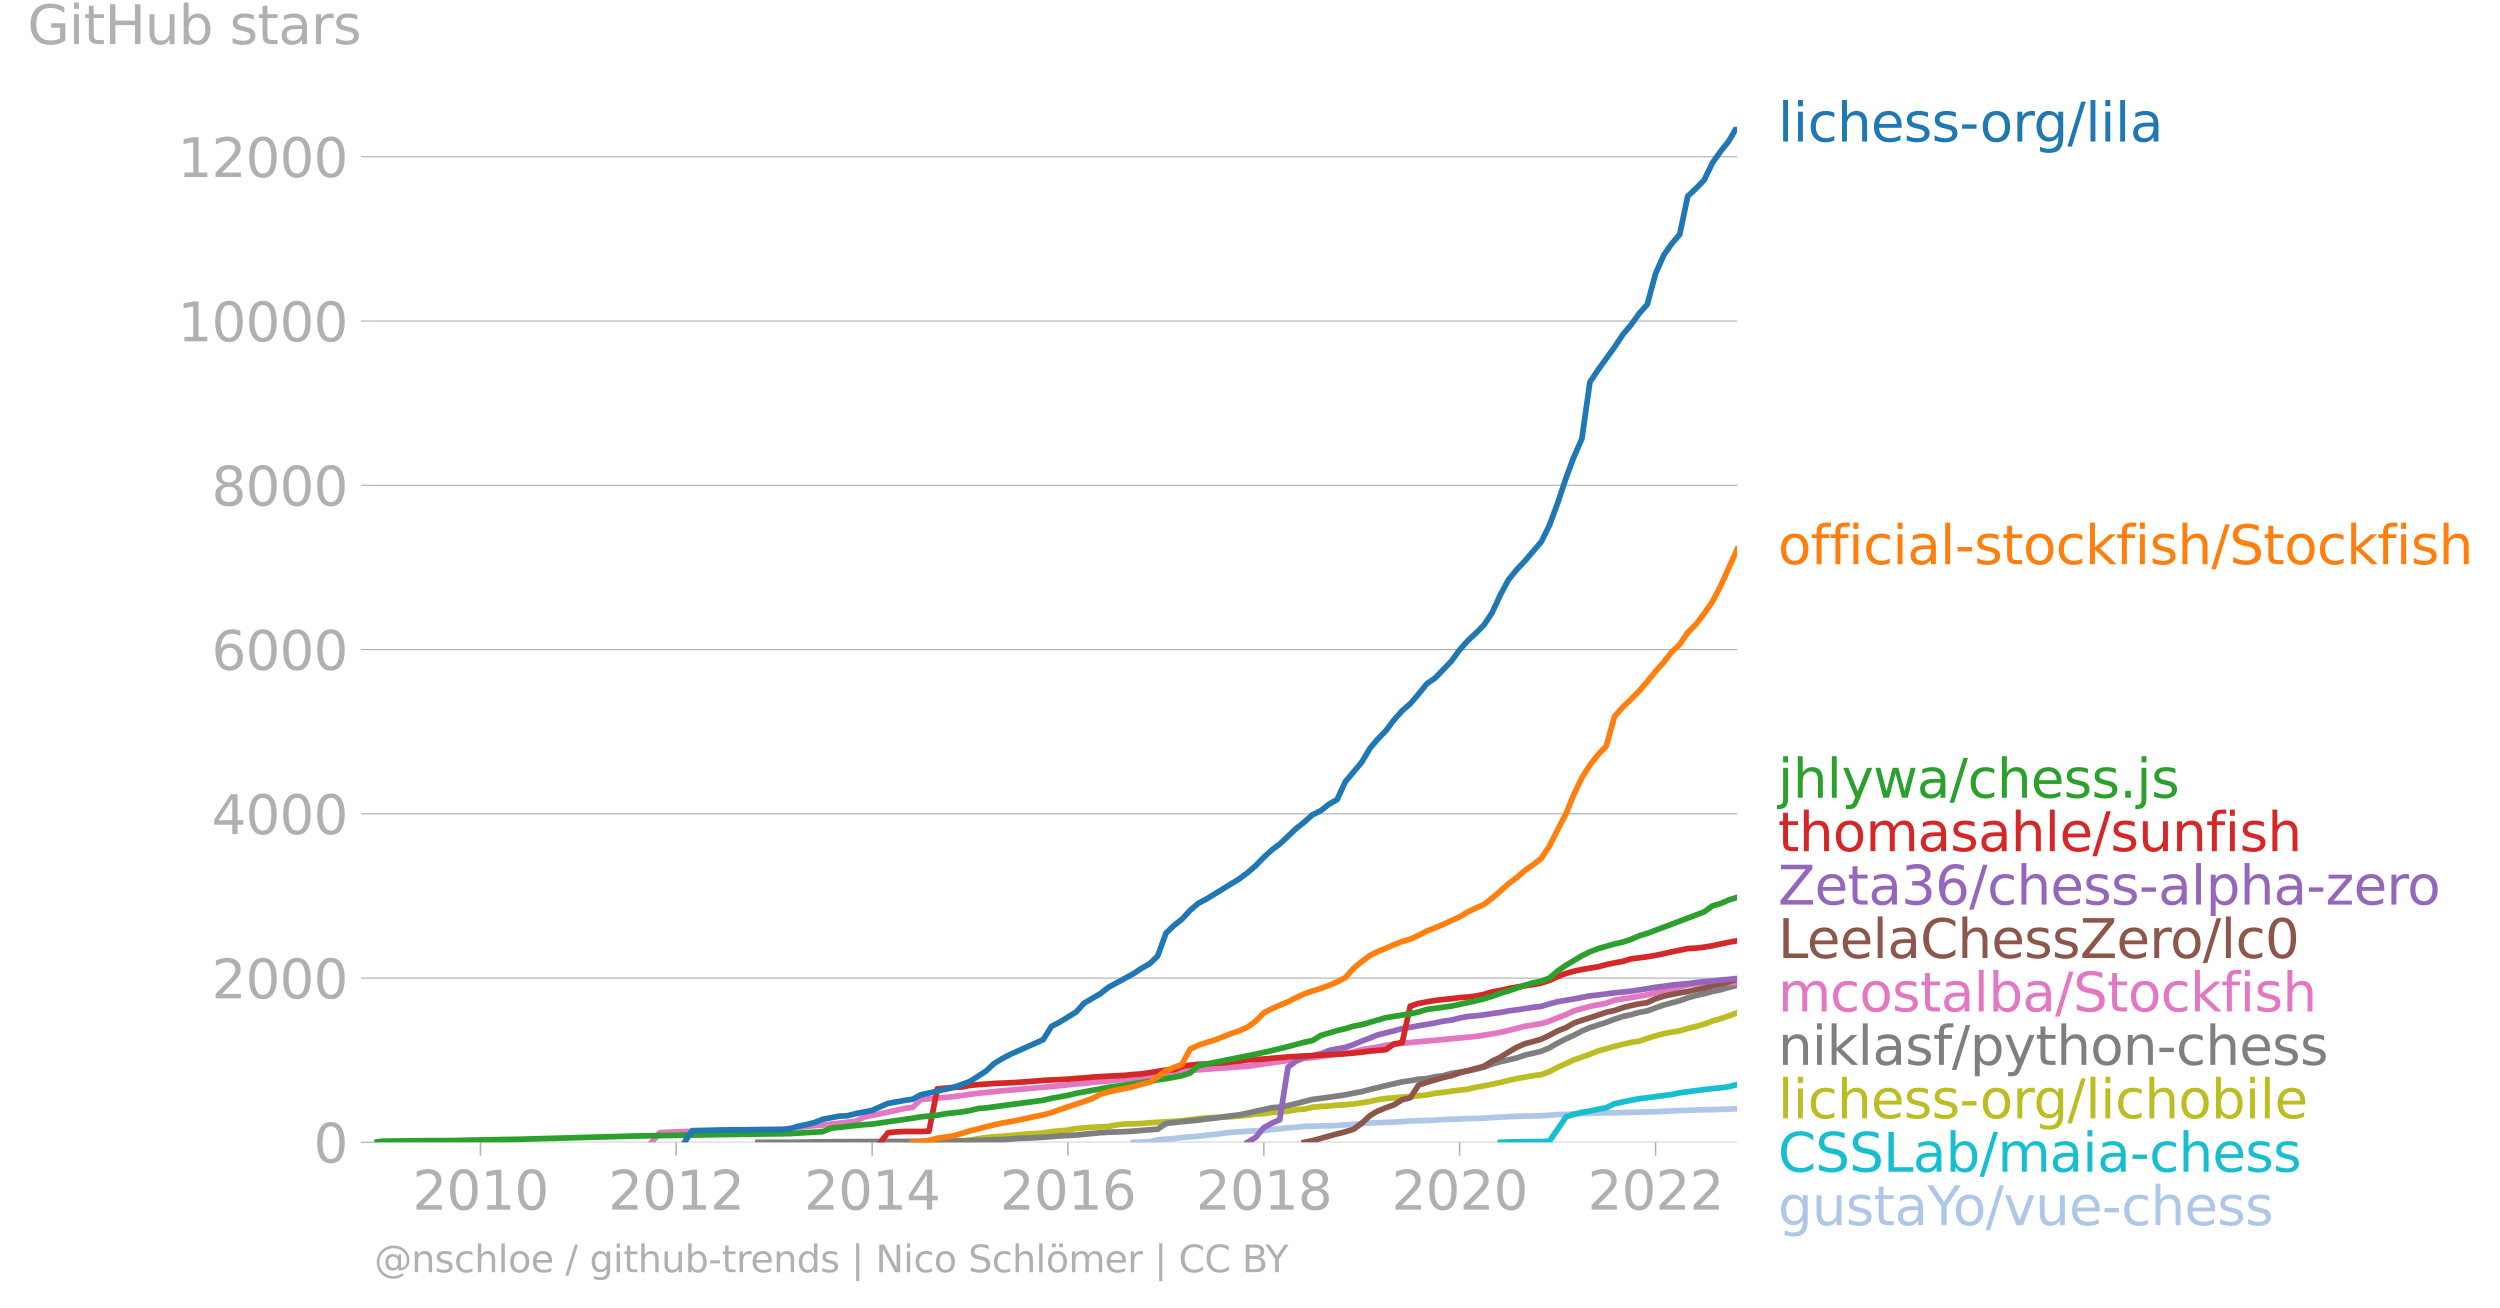 <svg xmlns="http://www.w3.org/2000/svg" xmlns:xlink="http://www.w3.org/1999/xlink" width="873.479" height="457.16" viewBox="0 0 655.109 342.87"><defs><style>*{stroke-linejoin:round;stroke-linecap:butt}</style></defs><g id="figure_1"><path id="patch_1" d="M0 342.87h655.109V0H0v342.87z" style="fill:none"/><g id="axes_1"><path id="patch_2" d="M98.073 299.343h357.12V33.23H98.073v266.112z" style="fill:none"/><g id="matplotlib.axis_1"><g id="xtick_1"><g id="line2d_1"><defs><path id="m2f01a549db" d="M0 0v3.5" style="stroke:#b0b0b0;stroke-width:.4"/></defs><use xlink:href="#m2f01a549db" x="125.895" y="299.343" style="fill:#b0b0b0;stroke:#b0b0b0;stroke-width:.4"/></g><g id="text_1" style="fill:#b0b0b0" transform="matrix(.14 0 0 -.14 108.08 316.98)"><defs><path id="DejaVuSans-32" d="M1228 531h2203V0H469v531q359 372 979 998 621 627 780 809 303 340 423 576 121 236 121 464 0 372-261 606-261 235-680 235-297 0-627-103-329-103-704-313v638q381 153 712 231 332 78 607 78 725 0 1156-363 431-362 431-968 0-288-108-546-107-257-392-607-78-91-497-524-418-433-1181-1211z" transform="scale(.016)"/><path id="DejaVuSans-30" d="M2034 4250q-487 0-733-480-245-479-245-1442 0-959 245-1439 246-480 733-480 491 0 736 480 246 480 246 1439 0 963-246 1442-245 480-736 480zm0 500q785 0 1199-621 414-620 414-1801 0-1178-414-1799Q2819-91 2034-91q-784 0-1198 620-414 621-414 1799 0 1181 414 1801 414 621 1198 621z" transform="scale(.016)"/><path id="DejaVuSans-31" d="M794 531h1031v3560L703 3866v575l1116 225h631V531h1031V0H794v531z" transform="scale(.016)"/></defs><use xlink:href="#DejaVuSans-32"/><use xlink:href="#DejaVuSans-30" x="63.623"/><use xlink:href="#DejaVuSans-31" x="127.246"/><use xlink:href="#DejaVuSans-30" x="190.869"/></g></g><g id="xtick_2"><use xlink:href="#m2f01a549db" id="line2d_2" x="177.183" y="299.343" style="fill:#b0b0b0;stroke:#b0b0b0;stroke-width:.4"/><g id="text_2" style="fill:#b0b0b0" transform="matrix(.14 0 0 -.14 159.368 316.98)"><use xlink:href="#DejaVuSans-32"/><use xlink:href="#DejaVuSans-30" x="63.623"/><use xlink:href="#DejaVuSans-31" x="127.246"/><use xlink:href="#DejaVuSans-32" x="190.869"/></g></g><g id="xtick_3"><use xlink:href="#m2f01a549db" id="line2d_3" x="228.542" y="299.343" style="fill:#b0b0b0;stroke:#b0b0b0;stroke-width:.4"/><g id="text_3" style="fill:#b0b0b0" transform="matrix(.14 0 0 -.14 210.727 316.98)"><defs><path id="DejaVuSans-34" d="M2419 4116 825 1625h1594v2491zm-166 550h794V1625h666v-525h-666V0h-628v1100H313v609l1940 2957z" transform="scale(.016)"/></defs><use xlink:href="#DejaVuSans-32"/><use xlink:href="#DejaVuSans-30" x="63.623"/><use xlink:href="#DejaVuSans-31" x="127.246"/><use xlink:href="#DejaVuSans-34" x="190.869"/></g></g><g id="xtick_4"><use xlink:href="#m2f01a549db" id="line2d_4" x="279.83" y="299.343" style="fill:#b0b0b0;stroke:#b0b0b0;stroke-width:.4"/><g id="text_4" style="fill:#b0b0b0" transform="matrix(.14 0 0 -.14 262.015 316.98)"><defs><path id="DejaVuSans-36" d="M2113 2584q-425 0-674-291-248-290-248-796 0-503 248-796 249-292 674-292t673 292q248 293 248 796 0 506-248 796-248 291-673 291zm1253 1979v-575q-238 112-480 171-242 60-480 60-625 0-955-422-329-422-376-1275 184 272 462 417 279 145 613 145 703 0 1111-427 408-426 408-1160 0-719-425-1154Q2819-91 2113-91q-810 0-1238 620-428 621-428 1799 0 1106 525 1764t1409 658q238 0 480-47t505-140z" transform="scale(.016)"/></defs><use xlink:href="#DejaVuSans-32"/><use xlink:href="#DejaVuSans-30" x="63.623"/><use xlink:href="#DejaVuSans-31" x="127.246"/><use xlink:href="#DejaVuSans-36" x="190.869"/></g></g><g id="xtick_5"><use xlink:href="#m2f01a549db" id="line2d_5" x="331.188" y="299.343" style="fill:#b0b0b0;stroke:#b0b0b0;stroke-width:.4"/><g id="text_5" style="fill:#b0b0b0" transform="matrix(.14 0 0 -.14 313.373 316.98)"><defs><path id="DejaVuSans-38" d="M2034 2216q-450 0-708-241-257-241-257-662 0-422 257-663 258-241 708-241t709 242q260 243 260 662 0 421-258 662-257 241-711 241zm-631 268q-406 100-633 378-226 279-226 679 0 559 398 884 399 325 1092 325 697 0 1094-325t397-884q0-400-227-679-226-278-629-378 456-106 710-416 255-309 255-755 0-679-414-1042Q2806-91 2034-91q-771 0-1186 362-414 363-414 1042 0 446 256 755 257 310 713 416zm-231 997q0-362 226-565 227-203 636-203 407 0 636 203 230 203 230 565 0 363-230 566-229 203-636 203-409 0-636-203-226-203-226-566z" transform="scale(.016)"/></defs><use xlink:href="#DejaVuSans-32"/><use xlink:href="#DejaVuSans-30" x="63.623"/><use xlink:href="#DejaVuSans-31" x="127.246"/><use xlink:href="#DejaVuSans-38" x="190.869"/></g></g><g id="xtick_6"><use xlink:href="#m2f01a549db" id="line2d_6" x="382.476" y="299.343" style="fill:#b0b0b0;stroke:#b0b0b0;stroke-width:.4"/><g id="text_6" style="fill:#b0b0b0" transform="matrix(.14 0 0 -.14 364.661 316.98)"><use xlink:href="#DejaVuSans-32"/><use xlink:href="#DejaVuSans-30" x="63.623"/><use xlink:href="#DejaVuSans-32" x="127.246"/><use xlink:href="#DejaVuSans-30" x="190.869"/></g></g><g id="xtick_7"><use xlink:href="#m2f01a549db" id="line2d_7" x="433.835" y="299.343" style="fill:#b0b0b0;stroke:#b0b0b0;stroke-width:.4"/><g id="text_7" style="fill:#b0b0b0" transform="matrix(.14 0 0 -.14 416.02 316.98)"><use xlink:href="#DejaVuSans-32"/><use xlink:href="#DejaVuSans-30" x="63.623"/><use xlink:href="#DejaVuSans-32" x="127.246"/><use xlink:href="#DejaVuSans-32" x="190.869"/></g></g></g><g id="matplotlib.axis_2"><g id="ytick_1"><path id="line2d_8" d="M98.073 299.343h357.12" clip-path="url(#pc75ee60dd7)" style="fill:none;stroke:#b0b0b0;stroke-width:.3;stroke-linecap:square"/><g id="line2d_9"><defs><path id="m657097ac5f" d="M0 0h-3.5" style="stroke:#b0b0b0;stroke-width:.3"/></defs><use xlink:href="#m657097ac5f" x="98.073" y="299.343" style="fill:#b0b0b0;stroke:#b0b0b0;stroke-width:.3"/></g><use xlink:href="#DejaVuSans-30" id="text_8" style="fill:#b0b0b0" transform="matrix(.14 0 0 -.14 82.166 304.661)"/></g><g id="ytick_2"><path id="line2d_10" d="M98.073 256.3h357.12" clip-path="url(#pc75ee60dd7)" style="fill:none;stroke:#b0b0b0;stroke-width:.3;stroke-linecap:square"/><use xlink:href="#m657097ac5f" id="line2d_11" x="98.073" y="256.3" style="fill:#b0b0b0;stroke:#b0b0b0;stroke-width:.3"/><g id="text_9" style="fill:#b0b0b0" transform="matrix(.14 0 0 -.14 55.443 261.619)"><use xlink:href="#DejaVuSans-32"/><use xlink:href="#DejaVuSans-30" x="63.623"/><use xlink:href="#DejaVuSans-30" x="127.246"/><use xlink:href="#DejaVuSans-30" x="190.869"/></g></g><g id="ytick_3"><path id="line2d_12" d="M98.073 213.257h357.12" clip-path="url(#pc75ee60dd7)" style="fill:none;stroke:#b0b0b0;stroke-width:.3;stroke-linecap:square"/><use xlink:href="#m657097ac5f" id="line2d_13" x="98.073" y="213.257" style="fill:#b0b0b0;stroke:#b0b0b0;stroke-width:.3"/><g id="text_10" style="fill:#b0b0b0" transform="matrix(.14 0 0 -.14 55.443 218.576)"><use xlink:href="#DejaVuSans-34"/><use xlink:href="#DejaVuSans-30" x="63.623"/><use xlink:href="#DejaVuSans-30" x="127.246"/><use xlink:href="#DejaVuSans-30" x="190.869"/></g></g><g id="ytick_4"><path id="line2d_14" d="M98.073 170.214h357.12" clip-path="url(#pc75ee60dd7)" style="fill:none;stroke:#b0b0b0;stroke-width:.3;stroke-linecap:square"/><use xlink:href="#m657097ac5f" id="line2d_15" x="98.073" y="170.214" style="fill:#b0b0b0;stroke:#b0b0b0;stroke-width:.3"/><g id="text_11" style="fill:#b0b0b0" transform="matrix(.14 0 0 -.14 55.443 175.533)"><use xlink:href="#DejaVuSans-36"/><use xlink:href="#DejaVuSans-30" x="63.623"/><use xlink:href="#DejaVuSans-30" x="127.246"/><use xlink:href="#DejaVuSans-30" x="190.869"/></g></g><g id="ytick_5"><path id="line2d_16" d="M98.073 127.171h357.12" clip-path="url(#pc75ee60dd7)" style="fill:none;stroke:#b0b0b0;stroke-width:.3;stroke-linecap:square"/><use xlink:href="#m657097ac5f" id="line2d_17" x="98.073" y="127.171" style="fill:#b0b0b0;stroke:#b0b0b0;stroke-width:.3"/><g id="text_12" style="fill:#b0b0b0" transform="matrix(.14 0 0 -.14 55.443 132.49)"><use xlink:href="#DejaVuSans-38"/><use xlink:href="#DejaVuSans-30" x="63.623"/><use xlink:href="#DejaVuSans-30" x="127.246"/><use xlink:href="#DejaVuSans-30" x="190.869"/></g></g><g id="ytick_6"><path id="line2d_18" d="M98.073 84.129h357.12" clip-path="url(#pc75ee60dd7)" style="fill:none;stroke:#b0b0b0;stroke-width:.3;stroke-linecap:square"/><use xlink:href="#m657097ac5f" id="line2d_19" x="98.073" y="84.129" style="fill:#b0b0b0;stroke:#b0b0b0;stroke-width:.3"/><g id="text_13" style="fill:#b0b0b0" transform="matrix(.14 0 0 -.14 46.536 89.448)"><use xlink:href="#DejaVuSans-31"/><use xlink:href="#DejaVuSans-30" x="63.623"/><use xlink:href="#DejaVuSans-30" x="127.246"/><use xlink:href="#DejaVuSans-30" x="190.869"/><use xlink:href="#DejaVuSans-30" x="254.492"/></g></g><g id="ytick_7"><path id="line2d_20" d="M98.073 41.086h357.12" clip-path="url(#pc75ee60dd7)" style="fill:none;stroke:#b0b0b0;stroke-width:.3;stroke-linecap:square"/><use xlink:href="#m657097ac5f" id="line2d_21" x="98.073" y="41.086" style="fill:#b0b0b0;stroke:#b0b0b0;stroke-width:.3"/><g id="text_14" style="fill:#b0b0b0" transform="matrix(.14 0 0 -.14 46.536 46.405)"><use xlink:href="#DejaVuSans-31"/><use xlink:href="#DejaVuSans-32" x="63.623"/><use xlink:href="#DejaVuSans-30" x="127.246"/><use xlink:href="#DejaVuSans-30" x="190.869"/><use xlink:href="#DejaVuSans-30" x="254.492"/></g></g><g id="text_15" style="fill:#b0b0b0" transform="matrix(.14 0 0 -.14 7.2 11.563)"><defs><path id="DejaVuSans-47" d="M3809 666v1253H2778v519h1656V434q-365-259-806-392-440-133-940-133-1094 0-1712 639-617 640-617 1780 0 1144 617 1783 618 639 1712 639 456 0 867-113 411-112 758-331v-672q-350 297-744 447t-828 150q-857 0-1287-478-429-478-429-1425 0-944 429-1422 430-478 1287-478 334 0 596 58 263 58 472 180z" transform="scale(.016)"/><path id="DejaVuSans-69" d="M603 3500h575V0H603v3500zm0 1363h575v-729H603v729z" transform="scale(.016)"/><path id="DejaVuSans-74" d="M1172 4494v-994h1184v-447H1172V1153q0-428 117-550t477-122h590V0h-590q-666 0-919 248-253 249-253 905v1900H172v447h422v994h578z" transform="scale(.016)"/><path id="DejaVuSans-48" d="M628 4666h631V2753h2294v1913h631V0h-631v2222H1259V0H628v4666z" transform="scale(.016)"/><path id="DejaVuSans-75" d="M544 1381v2119h575V1403q0-497 193-746 194-248 582-248 465 0 735 297 271 297 271 810v1984h575V0h-575v538q-209-319-486-474-276-155-642-155-603 0-916 375-312 375-312 1097zm1447 2203z" transform="scale(.016)"/><path id="DejaVuSans-62" d="M3116 1747q0 634-261 995t-717 361q-457 0-718-361t-261-995q0-634 261-995t718-361q456 0 717 361t261 995zM1159 2969q182 312 458 463 277 152 661 152 638 0 1036-506 399-506 399-1331T3314 415Q2916-91 2278-91q-384 0-661 152-276 152-458 464V0H581v4863h578V2969z" transform="scale(.016)"/><path id="DejaVuSans-73" d="M2834 3397v-544q-243 125-506 187-262 63-544 63-428 0-642-131t-214-394q0-200 153-314t616-217l197-44q612-131 870-370t258-667q0-488-386-773Q2250-91 1575-91q-281 0-586 55T347 128v594q319-166 628-249 309-82 613-82 406 0 624 139 219 139 219 392 0 234-158 359-157 125-692 241l-200 47q-534 112-772 345-237 233-237 639 0 494 350 762 350 269 994 269 318 0 599-47 282-46 519-140z" transform="scale(.016)"/><path id="DejaVuSans-61" d="M2194 1759q-697 0-966-159t-269-544q0-306 202-486 202-179 548-179 479 0 768 339t289 901v128h-572zm1147 238V0h-575v531q-197-318-491-470T1556-91q-537 0-855 302-317 302-317 808 0 590 395 890 396 300 1180 300h807v57q0 397-261 614t-733 217q-300 0-585-72-284-72-546-216v532q315 122 612 182 297 61 578 61 760 0 1135-394 375-393 375-1193z" transform="scale(.016)"/><path id="DejaVuSans-72" d="M2631 2963q-97 56-211 82-114 27-251 27-488 0-749-317t-261-911V0H581v3500h578v-544q182 319 472 473 291 155 707 155 59 0 131-8 72-7 159-23l3-590z" transform="scale(.016)"/></defs><use xlink:href="#DejaVuSans-47"/><use xlink:href="#DejaVuSans-69" x="77.49"/><use xlink:href="#DejaVuSans-74" x="105.273"/><use xlink:href="#DejaVuSans-48" x="144.482"/><use xlink:href="#DejaVuSans-75" x="219.678"/><use xlink:href="#DejaVuSans-62" x="283.057"/><use xlink:href="#DejaVuSans-20" x="346.533"/><use xlink:href="#DejaVuSans-73" x="378.32"/><use xlink:href="#DejaVuSans-74" x="430.42"/><use xlink:href="#DejaVuSans-61" x="469.629"/><use xlink:href="#DejaVuSans-72" x="530.908"/><use xlink:href="#DejaVuSans-73" x="572.021"/></g></g><path id="line2d_22" d="m296.973 299.343 2.107-.065 2.178-.086 2.108-.538 2.178-.13 2.178-.193 1.967-.237 2.178-.193 2.108-.151 2.178-.28 2.108-.172 2.178-.323 2.178-.258 2.108-.13 2.178-.128 2.107-.15 2.178-.066 2.178-.28 1.967-.171 2.178-.237 2.108-.15 2.178-.238 2.108-.064 2.178-.065 2.178-.021 2.108-.086 2.178-.172 2.107-.13 2.178-.193 2.178-.172 1.968-.065 2.178-.065 2.107-.086 2.178-.129 2.108-.172 2.178-.065 2.178-.064 2.108-.086 2.178-.15 2.107-.087 2.178-.064 2.178-.108 2.038-.022 2.178-.086 2.108-.15 2.178-.108 2.107-.13 2.178-.107 2.178-.043 2.108-.021 2.178-.086 2.108-.108 2.178-.172 2.178-.043 1.967-.15 2.178-.044 2.108-.107 2.178-.044 2.107-.064 2.178-.022 2.178-.086 2.108-.021 2.178-.065 2.108-.086 2.178-.021 2.178-.108 1.967-.086 2.178-.108 2.108-.064 2.178-.086 2.107-.065 2.178-.021 2.178-.086 2.108-.065 2.178-.065" clip-path="url(#pc75ee60dd7)" style="fill:none;stroke:#aec7e8;stroke-width:1.5;stroke-linecap:square"/><path id="line2d_23" d="m393.156 299.343 2.107-.087 2.178-.043 2.178-.043 2.108-.021h2.178l2.108-.13 2.178-3.12 2.178-3.228 1.967-.646 2.178-.56 2.108-.322 2.178-.474 2.107-.387 2.178-1.054 2.178-.474 2.108-.43 2.178-.41 2.108-.258 2.178-.3 2.178-.28 1.967-.259 2.178-.452 2.108-.28 2.178-.3 2.107-.26 2.178-.257 2.178-.216 2.108-.28 2.178-.559" clip-path="url(#pc75ee60dd7)" style="fill:none;stroke:#17becf;stroke-width:1.5;stroke-linecap:square"/><path id="line2d_24" d="m236.973 299.343 2.178-.087 2.107-.064 2.178-.043 2.178-.086 2.108-.065h2.178l2.108-.021 2.178-.172 2.178-.43 1.967-.28 2.178-.237 2.108-.108 2.178-.215 2.107-.15 2.178-.238 2.178-.086 2.108-.193 2.178-.345 2.108-.193 2.178-.216 2.178-.387 2.037-.172 2.178-.172 2.108-.086 2.178-.108 2.108-.409 2.178-.237 2.178-.043 2.107-.086 2.178-.194 2.108-.129 2.178-.129 2.178-.107 1.967-.173 2.178-.28 2.108-.258 2.178-.193 2.108-.13 2.178-.085 2.178-.087 2.108-.193 2.178-.215 2.107-.302 2.178-.129 2.178-.301 1.967-.13 2.178-.215 2.108-.344 2.178-.172 2.108-.495 2.178-.194 2.178-.129 2.108-.215 2.178-.108 2.107-.193 2.178-.345 2.178-.323 1.968-.473 2.178-.323 2.107-.15 2.178-.216 2.108-.129 2.178-.194 2.178-.215 2.108-.43 2.178-.258 2.107-.302 2.178-.28 2.178-.258 2.038-.495 2.178-.366 2.108-.43 2.178-.452 2.107-.538 2.178-.495 2.178-.366 2.108-.387 2.178-.28 2.108-.775 2.178-1.14 2.178-.99 1.967-.926 2.178-.753 2.108-.753 2.178-.883 2.107-.56 2.178-.623 2.178-.538 2.108-.495 2.178-.323 2.108-.732 2.178-.667 2.178-.581 1.967-.366 2.178-.366 2.108-.624 2.178-.517 2.107-.602 2.178-.818 2.178-.646 2.108-.71 2.178-.796" clip-path="url(#pc75ee60dd7)" style="fill:none;stroke:#bcbd22;stroke-width:1.5;stroke-linecap:square"/><g id="text_16" style="fill:#1f77b4" transform="matrix(.14 0 0 -.14 465.907 37.094)"><defs><path id="DejaVuSans-6c" d="M603 4863h575V0H603v4863z" transform="scale(.016)"/><path id="DejaVuSans-63" d="M3122 3366v-538q-244 135-489 202t-495 67q-560 0-870-355-309-354-309-995t309-996q310-354 870-354 250 0 495 67t489 202V134Q2881 22 2623-34q-257-57-548-57-791 0-1257 497-465 497-465 1341 0 856 470 1346 471 491 1290 491 265 0 518-55 253-54 491-163z" transform="scale(.016)"/><path id="DejaVuSans-68" d="M3513 2113V0h-575v2094q0 497-194 743-194 247-581 247-466 0-735-297-269-296-269-809V0H581v4863h578V2956q207 316 486 472 280 156 646 156 603 0 912-373 310-373 310-1098z" transform="scale(.016)"/><path id="DejaVuSans-65" d="M3597 1894v-281H953q38-594 358-905t892-311q331 0 642 81t618 244V178Q3153 47 2828-22t-659-69q-838 0-1327 487-489 488-489 1320 0 859 464 1363 464 505 1252 505 706 0 1117-455 411-454 411-1235zm-575 169q-6 471-264 752-258 282-683 282-481 0-770-272t-333-766l2050 4z" transform="scale(.016)"/><path id="DejaVuSans-2d" d="M313 2009h1684v-512H313v512z" transform="scale(.016)"/><path id="DejaVuSans-6f" d="M1959 3097q-462 0-731-361t-269-989q0-628 267-989 268-361 733-361 460 0 728 362 269 363 269 988 0 622-269 986-268 364-728 364zm0 487q750 0 1178-488 429-487 429-1349 0-859-429-1349Q2709-91 1959-91q-753 0-1180 489-426 490-426 1349 0 862 426 1349 427 488 1180 488z" transform="scale(.016)"/><path id="DejaVuSans-67" d="M2906 1791q0 625-258 968-257 344-723 344-462 0-720-344-258-343-258-968 0-622 258-966t720-344q466 0 723 344 258 344 258 966zm575-1357q0-893-397-1329-396-436-1215-436-303 0-572 45t-522 139v559q253-137 500-202 247-66 503-66 566 0 847 295t281 892v285q-178-310-456-463T1784 0Q1141 0 747 490 353 981 353 1791q0 812 394 1302 394 491 1037 491 388 0 666-153t456-462v531h575V434z" transform="scale(.016)"/><path id="DejaVuSans-2f" d="M1625 4666h531L531-594H0l1625 5260z" transform="scale(.016)"/></defs><use xlink:href="#DejaVuSans-6c"/><use xlink:href="#DejaVuSans-69" x="27.783"/><use xlink:href="#DejaVuSans-63" x="55.566"/><use xlink:href="#DejaVuSans-68" x="110.547"/><use xlink:href="#DejaVuSans-65" x="173.926"/><use xlink:href="#DejaVuSans-73" x="235.449"/><use xlink:href="#DejaVuSans-73" x="287.549"/><use xlink:href="#DejaVuSans-2d" x="339.648"/><use xlink:href="#DejaVuSans-6f" x="377.607"/><use xlink:href="#DejaVuSans-72" x="438.789"/><use xlink:href="#DejaVuSans-67" x="478.152"/><use xlink:href="#DejaVuSans-2f" x="541.629"/><use xlink:href="#DejaVuSans-6c" x="575.32"/><use xlink:href="#DejaVuSans-69" x="603.104"/><use xlink:href="#DejaVuSans-6c" x="630.887"/><use xlink:href="#DejaVuSans-61" x="658.67"/></g><g id="text_17" style="fill:#ff7f0e" transform="matrix(.14 0 0 -.14 465.907 147.843)"><defs><path id="DejaVuSans-66" d="M2375 4863v-479h-550q-309 0-430-125-120-125-120-450v-309h947v-447h-947V0H697v3053H147v447h550v244q0 584 272 851 272 268 862 268h544z" transform="scale(.016)"/><path id="DejaVuSans-6b" d="M581 4863h578V1991l1716 1509h734L1753 1863 3688 0h-750L1159 1709V0H581v4863z" transform="scale(.016)"/><path id="DejaVuSans-53" d="M3425 4513v-616q-359 172-678 256-319 85-616 85-515 0-795-200t-280-569q0-310 186-468 186-157 705-254l381-78q706-135 1042-474t336-907q0-679-455-1029Q2797-91 1919-91q-331 0-705 75-373 75-773 222v650q384-215 753-325 369-109 725-109 540 0 834 212 294 213 294 607 0 343-211 537t-692 291l-385 75q-706 140-1022 440-315 300-315 835 0 619 436 975t1201 356q329 0 669-60 341-59 697-177z" transform="scale(.016)"/></defs><use xlink:href="#DejaVuSans-6f"/><use xlink:href="#DejaVuSans-66" x="61.182"/><use xlink:href="#DejaVuSans-66" x="96.387"/><use xlink:href="#DejaVuSans-69" x="131.592"/><use xlink:href="#DejaVuSans-63" x="159.375"/><use xlink:href="#DejaVuSans-69" x="214.355"/><use xlink:href="#DejaVuSans-61" x="242.139"/><use xlink:href="#DejaVuSans-6c" x="303.418"/><use xlink:href="#DejaVuSans-2d" x="331.201"/><use xlink:href="#DejaVuSans-73" x="367.285"/><use xlink:href="#DejaVuSans-74" x="419.385"/><use xlink:href="#DejaVuSans-6f" x="458.594"/><use xlink:href="#DejaVuSans-63" x="519.775"/><use xlink:href="#DejaVuSans-6b" x="574.756"/><use xlink:href="#DejaVuSans-66" x="632.666"/><use xlink:href="#DejaVuSans-69" x="667.871"/><use xlink:href="#DejaVuSans-73" x="695.654"/><use xlink:href="#DejaVuSans-68" x="747.754"/><use xlink:href="#DejaVuSans-2f" x="811.133"/><use xlink:href="#DejaVuSans-53" x="844.824"/><use xlink:href="#DejaVuSans-74" x="908.301"/><use xlink:href="#DejaVuSans-6f" x="947.51"/><use xlink:href="#DejaVuSans-63" x="1008.691"/><use xlink:href="#DejaVuSans-6b" x="1063.672"/><use xlink:href="#DejaVuSans-66" x="1121.582"/><use xlink:href="#DejaVuSans-69" x="1156.787"/><use xlink:href="#DejaVuSans-73" x="1184.57"/><use xlink:href="#DejaVuSans-68" x="1236.67"/></g><g id="text_18" style="fill:#2ca02c" transform="matrix(.14 0 0 -.14 465.907 209.046)"><defs><path id="DejaVuSans-6a" d="M603 3500h575V-63q0-668-255-968-254-300-820-300h-219v487H38q328 0 446 152Q603-541 603-63v3563zm0 1363h575v-729H603v729z" transform="scale(.016)"/><path id="DejaVuSans-79" d="M2059-325q-243-625-475-815-231-191-618-191H506v481h338q237 0 368 113 132 112 291 531l103 262L191 3500h609L1894 763l1094 2737h609L2059-325z" transform="scale(.016)"/><path id="DejaVuSans-77" d="M269 3500h575l719-2731 715 2731h678l719-2731 716 2731h575L4050 0h-678l-753 2869L1863 0h-679L269 3500z" transform="scale(.016)"/><path id="DejaVuSans-2e" d="M684 794h660V0H684v794z" transform="scale(.016)"/></defs><use xlink:href="#DejaVuSans-6a"/><use xlink:href="#DejaVuSans-68" x="27.783"/><use xlink:href="#DejaVuSans-6c" x="91.162"/><use xlink:href="#DejaVuSans-79" x="118.945"/><use xlink:href="#DejaVuSans-77" x="178.125"/><use xlink:href="#DejaVuSans-61" x="259.912"/><use xlink:href="#DejaVuSans-2f" x="321.191"/><use xlink:href="#DejaVuSans-63" x="354.883"/><use xlink:href="#DejaVuSans-68" x="409.863"/><use xlink:href="#DejaVuSans-65" x="473.242"/><use xlink:href="#DejaVuSans-73" x="534.766"/><use xlink:href="#DejaVuSans-73" x="586.865"/><use xlink:href="#DejaVuSans-2e" x="638.965"/><use xlink:href="#DejaVuSans-6a" x="670.752"/><use xlink:href="#DejaVuSans-73" x="698.535"/></g><g id="text_19" style="fill:#d62728" transform="matrix(.14 0 0 -.14 465.907 223.046)"><defs><path id="DejaVuSans-6d" d="M3328 2828q216 388 516 572t706 184q547 0 844-383 297-382 297-1088V0h-578v2094q0 503-179 746-178 244-543 244-447 0-707-297-259-296-259-809V0h-578v2094q0 506-178 748t-550 242q-441 0-701-298-259-298-259-808V0H581v3500h578v-544q197 322 472 475t653 153q382 0 649-194 267-193 395-562z" transform="scale(.016)"/><path id="DejaVuSans-6e" d="M3513 2113V0h-575v2094q0 497-194 743-194 247-581 247-466 0-735-297-269-296-269-809V0H581v3500h578v-544q207 316 486 472 280 156 646 156 603 0 912-373 310-373 310-1098z" transform="scale(.016)"/></defs><use xlink:href="#DejaVuSans-74"/><use xlink:href="#DejaVuSans-68" x="39.209"/><use xlink:href="#DejaVuSans-6f" x="102.588"/><use xlink:href="#DejaVuSans-6d" x="163.77"/><use xlink:href="#DejaVuSans-61" x="261.182"/><use xlink:href="#DejaVuSans-73" x="322.461"/><use xlink:href="#DejaVuSans-61" x="374.561"/><use xlink:href="#DejaVuSans-68" x="435.84"/><use xlink:href="#DejaVuSans-6c" x="499.219"/><use xlink:href="#DejaVuSans-65" x="527.002"/><use xlink:href="#DejaVuSans-2f" x="588.525"/><use xlink:href="#DejaVuSans-73" x="622.217"/><use xlink:href="#DejaVuSans-75" x="674.316"/><use xlink:href="#DejaVuSans-6e" x="737.695"/><use xlink:href="#DejaVuSans-66" x="801.074"/><use xlink:href="#DejaVuSans-69" x="836.279"/><use xlink:href="#DejaVuSans-73" x="864.063"/><use xlink:href="#DejaVuSans-68" x="916.162"/></g><g id="text_20" style="fill:#9467bd" transform="matrix(.14 0 0 -.14 465.907 237.046)"><defs><path id="DejaVuSans-5a" d="M359 4666h3666v-482L1075 531h3022V0H288v481l2950 3653H359v532z" transform="scale(.016)"/><path id="DejaVuSans-33" d="M2597 2516q453-97 707-404 255-306 255-756 0-690-475-1069Q2609-91 1734-91q-293 0-604 58T488 141v609q262-153 574-231 313-78 654-78 593 0 904 234t311 681q0 413-289 645-289 233-804 233h-544v519h569q465 0 712 186t247 536q0 359-255 551-254 193-729 193-260 0-557-57-297-56-653-174v562q360 100 674 150t592 50q719 0 1137-327 419-326 419-882 0-388-222-655t-631-370z" transform="scale(.016)"/><path id="DejaVuSans-70" d="M1159 525v-1856H581v4831h578v-531q182 312 458 463 277 152 661 152 638 0 1036-506 399-506 399-1331T3314 415Q2916-91 2278-91q-384 0-661 152-276 152-458 464zm1957 1222q0 634-261 995t-717 361q-457 0-718-361t-261-995q0-634 261-995t718-361q456 0 717 361t261 995z" transform="scale(.016)"/><path id="DejaVuSans-7a" d="M353 3500h2731v-525L922 459h2162V0H275v525l2163 2516H353v459z" transform="scale(.016)"/></defs><use xlink:href="#DejaVuSans-5a"/><use xlink:href="#DejaVuSans-65" x="68.506"/><use xlink:href="#DejaVuSans-74" x="130.029"/><use xlink:href="#DejaVuSans-61" x="169.238"/><use xlink:href="#DejaVuSans-33" x="230.518"/><use xlink:href="#DejaVuSans-36" x="294.141"/><use xlink:href="#DejaVuSans-2f" x="357.764"/><use xlink:href="#DejaVuSans-63" x="391.455"/><use xlink:href="#DejaVuSans-68" x="446.436"/><use xlink:href="#DejaVuSans-65" x="509.814"/><use xlink:href="#DejaVuSans-73" x="571.338"/><use xlink:href="#DejaVuSans-73" x="623.438"/><use xlink:href="#DejaVuSans-2d" x="675.537"/><use xlink:href="#DejaVuSans-61" x="711.621"/><use xlink:href="#DejaVuSans-6c" x="772.9"/><use xlink:href="#DejaVuSans-70" x="800.684"/><use xlink:href="#DejaVuSans-68" x="864.16"/><use xlink:href="#DejaVuSans-61" x="927.539"/><use xlink:href="#DejaVuSans-2d" x="988.818"/><use xlink:href="#DejaVuSans-7a" x="1024.902"/><use xlink:href="#DejaVuSans-65" x="1077.393"/><use xlink:href="#DejaVuSans-72" x="1138.916"/><use xlink:href="#DejaVuSans-6f" x="1177.779"/></g><g id="text_21" style="fill:#8c564b" transform="matrix(.14 0 0 -.14 465.907 251.046)"><defs><path id="DejaVuSans-4c" d="M628 4666h631V531h2272V0H628v4666z" transform="scale(.016)"/><path id="DejaVuSans-43" d="M4122 4306v-665q-319 297-680 443-361 147-767 147-800 0-1225-489t-425-1414q0-922 425-1411t1225-489q406 0 767 147t680 444V359q-331-225-702-338-370-112-782-112-1060 0-1670 648-609 649-609 1771 0 1125 609 1773 610 649 1670 649 418 0 788-111 371-111 696-333z" transform="scale(.016)"/></defs><use xlink:href="#DejaVuSans-4c"/><use xlink:href="#DejaVuSans-65" x="53.963"/><use xlink:href="#DejaVuSans-65" x="115.486"/><use xlink:href="#DejaVuSans-6c" x="177.01"/><use xlink:href="#DejaVuSans-61" x="204.793"/><use xlink:href="#DejaVuSans-43" x="266.072"/><use xlink:href="#DejaVuSans-68" x="335.896"/><use xlink:href="#DejaVuSans-65" x="399.275"/><use xlink:href="#DejaVuSans-73" x="460.799"/><use xlink:href="#DejaVuSans-73" x="512.898"/><use xlink:href="#DejaVuSans-5a" x="564.998"/><use xlink:href="#DejaVuSans-65" x="633.504"/><use xlink:href="#DejaVuSans-72" x="695.027"/><use xlink:href="#DejaVuSans-6f" x="733.891"/><use xlink:href="#DejaVuSans-2f" x="795.072"/><use xlink:href="#DejaVuSans-6c" x="828.764"/><use xlink:href="#DejaVuSans-63" x="856.547"/><use xlink:href="#DejaVuSans-30" x="911.527"/></g><g id="text_22" style="fill:#e377c2" transform="matrix(.14 0 0 -.14 465.907 265.046)"><use xlink:href="#DejaVuSans-6d"/><use xlink:href="#DejaVuSans-63" x="97.412"/><use xlink:href="#DejaVuSans-6f" x="152.393"/><use xlink:href="#DejaVuSans-73" x="213.574"/><use xlink:href="#DejaVuSans-74" x="265.674"/><use xlink:href="#DejaVuSans-61" x="304.883"/><use xlink:href="#DejaVuSans-6c" x="366.162"/><use xlink:href="#DejaVuSans-62" x="393.945"/><use xlink:href="#DejaVuSans-61" x="457.422"/><use xlink:href="#DejaVuSans-2f" x="518.701"/><use xlink:href="#DejaVuSans-53" x="552.393"/><use xlink:href="#DejaVuSans-74" x="615.869"/><use xlink:href="#DejaVuSans-6f" x="655.078"/><use xlink:href="#DejaVuSans-63" x="716.26"/><use xlink:href="#DejaVuSans-6b" x="771.24"/><use xlink:href="#DejaVuSans-66" x="829.15"/><use xlink:href="#DejaVuSans-69" x="864.355"/><use xlink:href="#DejaVuSans-73" x="892.139"/><use xlink:href="#DejaVuSans-68" x="944.238"/></g><g id="text_23" style="fill:#7f7f7f" transform="matrix(.14 0 0 -.14 465.907 279.046)"><use xlink:href="#DejaVuSans-6e"/><use xlink:href="#DejaVuSans-69" x="63.379"/><use xlink:href="#DejaVuSans-6b" x="91.162"/><use xlink:href="#DejaVuSans-6c" x="149.072"/><use xlink:href="#DejaVuSans-61" x="176.855"/><use xlink:href="#DejaVuSans-73" x="238.135"/><use xlink:href="#DejaVuSans-66" x="290.234"/><use xlink:href="#DejaVuSans-2f" x="325.439"/><use xlink:href="#DejaVuSans-70" x="359.131"/><use xlink:href="#DejaVuSans-79" x="422.607"/><use xlink:href="#DejaVuSans-74" x="481.787"/><use xlink:href="#DejaVuSans-68" x="520.996"/><use xlink:href="#DejaVuSans-6f" x="584.375"/><use xlink:href="#DejaVuSans-6e" x="645.557"/><use xlink:href="#DejaVuSans-2d" x="708.936"/><use xlink:href="#DejaVuSans-63" x="745.02"/><use xlink:href="#DejaVuSans-68" x="800"/><use xlink:href="#DejaVuSans-65" x="863.379"/><use xlink:href="#DejaVuSans-73" x="924.902"/><use xlink:href="#DejaVuSans-73" x="977.002"/></g><g id="text_24" style="fill:#bcbd22" transform="matrix(.14 0 0 -.14 465.907 293.046)"><use xlink:href="#DejaVuSans-6c"/><use xlink:href="#DejaVuSans-69" x="27.783"/><use xlink:href="#DejaVuSans-63" x="55.566"/><use xlink:href="#DejaVuSans-68" x="110.547"/><use xlink:href="#DejaVuSans-65" x="173.926"/><use xlink:href="#DejaVuSans-73" x="235.449"/><use xlink:href="#DejaVuSans-73" x="287.549"/><use xlink:href="#DejaVuSans-2d" x="339.648"/><use xlink:href="#DejaVuSans-6f" x="377.607"/><use xlink:href="#DejaVuSans-72" x="438.789"/><use xlink:href="#DejaVuSans-67" x="478.152"/><use xlink:href="#DejaVuSans-2f" x="541.629"/><use xlink:href="#DejaVuSans-6c" x="575.32"/><use xlink:href="#DejaVuSans-69" x="603.104"/><use xlink:href="#DejaVuSans-63" x="630.887"/><use xlink:href="#DejaVuSans-68" x="685.867"/><use xlink:href="#DejaVuSans-6f" x="749.246"/><use xlink:href="#DejaVuSans-62" x="810.428"/><use xlink:href="#DejaVuSans-69" x="873.904"/><use xlink:href="#DejaVuSans-6c" x="901.688"/><use xlink:href="#DejaVuSans-65" x="929.471"/></g><g id="text_25" style="fill:#17becf" transform="matrix(.14 0 0 -.14 465.907 307.046)"><use xlink:href="#DejaVuSans-43"/><use xlink:href="#DejaVuSans-53" x="69.824"/><use xlink:href="#DejaVuSans-53" x="133.301"/><use xlink:href="#DejaVuSans-4c" x="196.777"/><use xlink:href="#DejaVuSans-61" x="252.49"/><use xlink:href="#DejaVuSans-62" x="313.77"/><use xlink:href="#DejaVuSans-2f" x="377.246"/><use xlink:href="#DejaVuSans-6d" x="410.938"/><use xlink:href="#DejaVuSans-61" x="508.35"/><use xlink:href="#DejaVuSans-69" x="569.629"/><use xlink:href="#DejaVuSans-61" x="597.412"/><use xlink:href="#DejaVuSans-2d" x="658.691"/><use xlink:href="#DejaVuSans-63" x="694.775"/><use xlink:href="#DejaVuSans-68" x="749.756"/><use xlink:href="#DejaVuSans-65" x="813.135"/><use xlink:href="#DejaVuSans-73" x="874.658"/><use xlink:href="#DejaVuSans-73" x="926.758"/></g><g id="text_26" style="fill:#aec7e8" transform="matrix(.14 0 0 -.14 465.907 321.046)"><defs><path id="DejaVuSans-59" d="M-13 4666h679l1293-1919 1285 1919h678L2272 2222V0h-634v2222L-13 4666z" transform="scale(.016)"/><path id="DejaVuSans-76" d="M191 3500h609L1894 563l1094 2937h609L2284 0h-781L191 3500z" transform="scale(.016)"/></defs><use xlink:href="#DejaVuSans-67"/><use xlink:href="#DejaVuSans-75" x="63.477"/><use xlink:href="#DejaVuSans-73" x="126.855"/><use xlink:href="#DejaVuSans-74" x="178.955"/><use xlink:href="#DejaVuSans-61" x="218.164"/><use xlink:href="#DejaVuSans-59" x="279.443"/><use xlink:href="#DejaVuSans-6f" x="327.277"/><use xlink:href="#DejaVuSans-2f" x="388.459"/><use xlink:href="#DejaVuSans-76" x="422.15"/><use xlink:href="#DejaVuSans-75" x="481.33"/><use xlink:href="#DejaVuSans-65" x="544.709"/><use xlink:href="#DejaVuSans-2d" x="606.232"/><use xlink:href="#DejaVuSans-63" x="642.316"/><use xlink:href="#DejaVuSans-68" x="697.297"/><use xlink:href="#DejaVuSans-65" x="760.676"/><use xlink:href="#DejaVuSans-73" x="822.199"/><use xlink:href="#DejaVuSans-73" x="874.299"/></g><g id="text_27" style="fill:#b0b0b0" transform="matrix(.097 0 0 -.097 98.073 333.379)"><defs><path id="DejaVuSans-40" d="M2381 1678q0-447 222-702 222-254 610-254 384 0 604 256 221 256 221 700 0 438-225 695-225 258-607 258-378 0-602-256-223-256-223-697zm1703-934q-187-241-429-355t-564-114q-538 0-874 389t-336 1014q0 625 337 1015 338 391 873 391 322 0 565-117 244-117 428-354v409h447V722q457 69 714 417 258 349 258 902 0 334-99 628-98 294-298 544-325 409-792 626t-1017 217q-384 0-738-102-353-101-653-301-490-319-767-836-276-517-276-1120 0-497 179-932 180-434 521-765 328-325 759-495 431-171 922-171 403 0 792 136t714 389l281-347q-390-303-851-464t-936-161q-578 0-1091 205-512 205-912 595Q841 78 631 592q-209 514-209 1105 0 569 212 1084 213 516 607 907 403 396 931 607t1119 211q662 0 1229-272 568-271 952-771 234-307 357-666 124-359 124-744 0-822-497-1297T4084 263v481z" transform="scale(.016)"/><path id="DejaVuSans-64" d="M2906 2969v1894h575V0h-575v525q-181-312-458-464-276-152-664-152-634 0-1033 506-398 507-398 1332t398 1331q399 506 1033 506 388 0 664-152 277-151 458-463zM947 1747q0-634 261-995t717-361q456 0 718 361 263 361 263 995t-263 995q-262 361-718 361t-717-361q-261-361-261-995z" transform="scale(.016)"/><path id="DejaVuSans-7c" d="M1344 4891v-6400H813v6400h531z" transform="scale(.016)"/><path id="DejaVuSans-4e" d="M628 4666h850L3547 763v3903h612V0h-850L1241 3903V0H628v4666z" transform="scale(.016)"/><path id="DejaVuSans-f6" d="M1959 3097q-462 0-731-361t-269-989q0-628 267-989 268-361 733-361 460 0 728 362 269 363 269 988 0 622-269 986-268 364-728 364zm0 487q750 0 1178-488 429-487 429-1349 0-859-429-1349Q2709-91 1959-91q-753 0-1180 489-426 490-426 1349 0 862 426 1349 427 488 1180 488zm295 1266h634v-631h-634v631zm-1222 0h634v-631h-634v631z" transform="scale(.016)"/><path id="DejaVuSans-42" d="M1259 2228V519h1013q509 0 754 211 246 211 246 645 0 438-246 645-245 208-754 208H1259zm0 1919V2741h935q462 0 688 173 227 174 227 530 0 353-227 528-226 175-688 175h-935zm-631 519h1613q722 0 1112-300 391-300 391-853 0-429-200-682t-588-315q466-100 724-418 258-317 258-792 0-625-425-966Q3088 0 2303 0H628v4666z" transform="scale(.016)"/></defs><use xlink:href="#DejaVuSans-40"/><use xlink:href="#DejaVuSans-6e" x="100"/><use xlink:href="#DejaVuSans-73" x="163.379"/><use xlink:href="#DejaVuSans-63" x="215.479"/><use xlink:href="#DejaVuSans-68" x="270.459"/><use xlink:href="#DejaVuSans-6c" x="333.838"/><use xlink:href="#DejaVuSans-6f" x="361.621"/><use xlink:href="#DejaVuSans-65" x="422.803"/><use xlink:href="#DejaVuSans-20" x="484.326"/><use xlink:href="#DejaVuSans-2f" x="516.113"/><use xlink:href="#DejaVuSans-20" x="549.805"/><use xlink:href="#DejaVuSans-67" x="581.592"/><use xlink:href="#DejaVuSans-69" x="645.068"/><use xlink:href="#DejaVuSans-74" x="672.852"/><use xlink:href="#DejaVuSans-68" x="712.061"/><use xlink:href="#DejaVuSans-75" x="775.439"/><use xlink:href="#DejaVuSans-62" x="838.818"/><use xlink:href="#DejaVuSans-2d" x="902.295"/><use xlink:href="#DejaVuSans-74" x="938.379"/><use xlink:href="#DejaVuSans-72" x="977.588"/><use xlink:href="#DejaVuSans-65" x="1016.451"/><use xlink:href="#DejaVuSans-6e" x="1077.975"/><use xlink:href="#DejaVuSans-64" x="1141.354"/><use xlink:href="#DejaVuSans-73" x="1204.83"/><use xlink:href="#DejaVuSans-20" x="1256.93"/><use xlink:href="#DejaVuSans-7c" x="1288.717"/><use xlink:href="#DejaVuSans-20" x="1322.408"/><use xlink:href="#DejaVuSans-4e" x="1354.195"/><use xlink:href="#DejaVuSans-69" x="1429"/><use xlink:href="#DejaVuSans-63" x="1456.783"/><use xlink:href="#DejaVuSans-6f" x="1511.764"/><use xlink:href="#DejaVuSans-20" x="1572.945"/><use xlink:href="#DejaVuSans-53" x="1604.732"/><use xlink:href="#DejaVuSans-63" x="1668.209"/><use xlink:href="#DejaVuSans-68" x="1723.189"/><use xlink:href="#DejaVuSans-6c" x="1786.568"/><use xlink:href="#DejaVuSans-f6" x="1814.352"/><use xlink:href="#DejaVuSans-6d" x="1875.533"/><use xlink:href="#DejaVuSans-65" x="1972.945"/><use xlink:href="#DejaVuSans-72" x="2034.469"/><use xlink:href="#DejaVuSans-20" x="2075.582"/><use xlink:href="#DejaVuSans-7c" x="2107.369"/><use xlink:href="#DejaVuSans-20" x="2141.061"/><use xlink:href="#DejaVuSans-43" x="2172.848"/><use xlink:href="#DejaVuSans-43" x="2242.672"/><use xlink:href="#DejaVuSans-20" x="2312.496"/><use xlink:href="#DejaVuSans-42" x="2344.283"/><use xlink:href="#DejaVuSans-59" x="2407.387"/></g><path id="line2d_25" d="m198.612 299.343 2.108-.022h6.323l2.178-.021 2.108-.022 2.178-.065h2.107l2.178-.043h4.286l2.178-.021 2.108-.022h6.323l2.178-.021h2.108l2.178-.022h4.285l2.178-.043 2.108-.043 2.178-.021 2.108-.022 2.178-.064 2.178-.065 1.967-.064 2.178-.065 2.108-.086 2.178-.13 2.107-.193 2.178-.043 2.178-.108 2.108-.129 2.178-.15 2.108-.194 2.178-.108 2.178-.129 2.037-.194 2.178-.193 2.108-.215 2.178-.13 2.108-.064 2.178-.086 2.178-.13 2.107-.172 2.178-.193 2.108-.15 2.178-1.507 2.178-.237 1.967-.215 2.178-.194 2.108-.215 2.178-.301 2.108-.216 2.178-.301 2.178-.323 2.108-.237 2.178-.452 2.107-.495 2.178-.451 2.178-.495 1.967-.13 2.178-.408 2.108-.517 2.178-.56 2.108-.538 2.178-.28 2.178-.3 2.108-.302 2.178-.323 2.107-.43 2.178-.41 2.178-.58 1.968-.452 2.178-.538 2.107-.474 2.178-.516 2.108-.301 2.178-.388 2.178-.172 2.108-.473 2.178-.28 2.107-.603 2.178-.323 2.178-.344 2.038-.43 2.178-.517 2.108-.818 2.178-.624 2.107-.473 2.178-.517 2.178-.753 2.108-.474 2.178-.538 2.108-.882 2.178-1.248 2.178-1.12 1.967-.882 2.178-1.14 2.108-.904 2.178-.689 2.107-.689 2.178-.839 2.178-.71 2.108-.452 2.178-.624 2.108-.366 2.178-.818 2.178-.753 1.967-.538 2.178-.56 2.108-.775 2.178-.602 2.107-.474 2.178-.58 2.178-.453 2.108-.624 2.178-.516" clip-path="url(#pc75ee60dd7)" style="fill:none;stroke:#7f7f7f;stroke-width:1.5;stroke-linecap:square"/><path id="line2d_26" d="m170.72 299.343 2.178-2.561 6.463-.259 12.787-.366 4.286-.107 8.642-.108 8.43-.99 2.108-.129 8.642-1.011 2.108-1.076 4.356-.883 6.253-1.377 2.178-.302 2.107-2.044 8.642-.775 6.464-.882 6.253-.646 6.463-.538 8.572-.775 4.356-.473 2.037-.108 2.178-.301 4.286-.366 10.75-1.14 8.43-1.249 2.178-.387 15.036-1.076 14.894-2.13 2.108-.151 8.642-1.184 2.107-.258 2.178-.646 4.146-.646 2.178-.473 4.285-.538 10.75-.99 8.5-.796 6.465-1.055 6.463-1.614 4.286-.71 2.108-.624 2.178-.926 2.178-.775 1.967-.968 4.286-1.205 4.285-.84 2.178-.796 4.286-.667 4.286-.732 8.501-2.044 2.108-.517 2.178-.366 6.463-.172 4.286-.129h0" clip-path="url(#pc75ee60dd7)" style="fill:none;stroke:#e377c2;stroke-width:1.5;stroke-linecap:square"/><path id="line2d_27" d="m341.797 299.343 2.108-.43 2.178-.603 2.178-.603 2.108-.581 2.178-.538 2.107-.667 2.178-1.571 2.178-2.023 1.968-1.163 2.178-.882 2.107-.753 2.178-1.356 2.108-.517 2.178-3.314 2.178-.732 2.108-.602 2.178-.646 2.107-.473 2.178-.754 2.178-.56 2.038-.58 2.178-.603 2.108-1.313 2.178-1.033 2.107-1.334 2.178-1.27 2.178-.947 2.108-.56 2.178-.623 2.108-1.012 2.178-1.162 2.178-.86 1.967-1.141 2.178-.775 2.108-.667 2.178-.71 2.107-.732 2.178-.452 2.178-.754 2.108-.538 2.178-.451 2.108-.323 2.178-1.012 2.178-.688 1.967-.43 2.178-.431 2.108-.345 2.178-.495 2.107-.366 2.178-.602 2.178-.517 2.108-.56 2.178-.666" clip-path="url(#pc75ee60dd7)" style="fill:none;stroke:#8c564b;stroke-width:1.5;stroke-linecap:square"/><path id="line2d_28" d="m326.903 299.343 2.107-1.27 2.178-2.583 2.178-1.205 1.967-.86 2.178-13.796 2.108-1.55 2.178-.968 2.108-.495 2.178-.473 2.178-.861 2.108-.452 2.178-.366 2.107-.732 2.178-.904 2.178-.818 1.968-.817 2.178-.538 2.107-.517 2.178-.624 2.108-.323 2.178-.409 2.178-.344 2.108-.366 2.178-.473 2.107-.28 2.178-.538 2.178-.43 2.038-.151 2.178-.259 2.108-.344 2.178-.28 2.107-.409 2.178-.28 2.178-.322 2.108-.345 2.178-.236 2.108-.667 2.178-.56 2.178-.387 1.967-.302 2.178-.43 2.108-.41 2.178-.236 2.107-.28 2.178-.28 2.178-.215 2.108-.215 2.178-.323 2.108-.322 2.178-.388 2.178-.258 1.967-.301 2.178-.216 2.108-.172 2.178-.301 2.107-.215 2.178-.15 2.178-.26 2.108-.193 2.178-.237" clip-path="url(#pc75ee60dd7)" style="fill:none;stroke:#9467bd;stroke-width:1.5;stroke-linecap:square"/><path id="line2d_29" d="m230.72 299.343 1.967-2.518 2.178-.216 2.108-.107h4.285l2.178-.086 2.178-11.084 2.108-.194 2.178-.193 2.108-.108 2.178-.409 2.178-.215 1.967-.13 2.178-.171 2.108-.086 2.178-.086 2.107-.13 2.178-.15 2.178-.172 2.108-.173 2.178-.129 2.108-.086 2.178-.107 2.178-.194 2.037-.13 2.178-.214 2.108-.13 2.178-.129 2.108-.086 2.178-.129 2.178-.215 2.107-.15 2.178-.324 2.108-.344 2.178-.344 2.178-.086 1.967-.883 2.178-.323 2.108-.215 2.178-.086 2.108-.172 2.178-.108 2.178-.236 2.108-.194 2.178-.344 2.107-.086 2.178-.151 2.178-.215 1.967-.151 2.178-.215 2.108-.086 2.178-.15 2.108-.065 2.178-.151 2.178-.13 2.108-.085 2.178-.13 2.107-.193 2.178-.215 2.178-.302 1.968-.172 2.178-.172 2.107-1.507 2.178-.387 2.108-9.534 2.178-.71 2.178-.409 2.108-.366 2.178-.258 2.107-.194 2.178-.301 2.178-.15 2.038-.259 2.178-.43 2.108-.668 2.178-.365 2.107-.495 2.178-.388 2.178-.344 2.108-.301 2.178-.41 2.108-.688 2.178-1.012 2.178-.839 1.967-.538 2.178-.473 2.108-.366 2.178-.345 2.107-.56 2.178-.473 2.178-.387 2.108-.646 2.178-.28 2.108-.28 2.178-.365 2.178-.452 1.967-.474 2.178-.408 2.108-.452 2.178-.108 2.107-.258 2.178-.366 2.178-.474 2.108-.43 2.178-.409" clip-path="url(#pc75ee60dd7)" style="fill:none;stroke:#d62728;stroke-width:1.5;stroke-linecap:square"/><path id="line2d_30" d="m98.073 299.343 2.178-.302 10.609-.129 8.571-.043 4.286-.107 12.787-.237 29.93-.84 12.927-.215 6.324-.107 21.358-.302 8.571-.516 2.178-.904 8.572-.926 2.178-.15 10.609-1.55 2.107-.344 4.356-.43 2.108-.388 4.286-.473 2.178-.366 2.178-.538 1.967-.15 4.286-.582 10.75-1.42 2.177-.517 4.286-.775 2.178-.538 8.501-1.57 10.75-1.55 2.107-.41 2.178-.279 4.145-.796 2.178-.71 2.108-1.916 15.035-3.013 4.356-.968 4.145-1.012 4.286-1.162 2.108-.43 2.178-1.335 4.286-1.27 2.178-.516 2.107-.646 2.178-.387 6.324-1.85 4.285-.69 2.108-.3 2.178-.496 2.178-.667 6.393-.86 6.394-1.378 2.178-.538 2.108-.646 2.178-.796 2.107-.624 4.356-1.485 2.108-.646 2.178-.452 2.108-.775 2.178-1.894 2.178-1.485 4.145-2.474 2.108-1.055 2.178-.818 4.285-1.248 2.178-.474 2.108-.71 2.178-.947 2.108-.624 12.787-4.82 2.107-.797 2.178-1.571 2.178-.646 2.108-.925 2.178-.667h0" clip-path="url(#pc75ee60dd7)" style="fill:none;stroke:#2ca02c;stroke-width:1.5;stroke-linecap:square"/><path id="line2d_31" d="m239.15 299.343 2.108-.151 2.178-.366 2.178-.56 2.108-.3 2.178-.345 2.108-.603 2.178-.688 2.178-.517 1.967-.538 2.178-.516 2.108-.474 2.178-.366 2.107-.409 2.178-.473 2.178-.474 2.108-.43 2.178-.581 2.108-.775 2.178-.732 2.178-.731 2.037-.646 2.178-.796 2.108-1.12 2.178-.624 2.108-.495 2.178-.408 2.178-.43 2.107-.647 2.178-.538 2.108-1.42 2.178-1.593 2.178-.925 1.967-.732 2.178-4.024 2.108-1.012 2.178-.71 2.108-.646 2.178-.839 2.178-.882 2.108-.71 2.178-.969 2.107-1.506 2.178-2.239 2.178-1.119 1.967-.86 2.178-.905 2.108-1.097 2.178-.99 2.108-.732 2.178-.689 2.178-.796 2.108-.882 2.178-1.162 2.107-2.39 2.178-1.807 2.178-1.614 1.968-.969 2.178-.903 2.107-.926 2.178-.86 2.108-.603 2.178-.969 2.178-1.162 2.108-.818 2.178-.904 2.107-.99 2.178-.99 2.178-1.334 2.038-.947 2.178-.968 2.108-1.636 2.178-1.872 2.107-1.894 2.178-1.657 2.178-1.873 2.108-1.463 2.178-1.7 2.108-3.207 2.178-4.304 2.178-4.197 1.967-4.82 2.178-4.563 2.108-3.336 2.178-2.776 2.107-2.196 2.178-7.79 2.178-2.454 2.108-2.023 2.178-2.217 2.108-2.431 2.178-2.712 2.178-2.41 1.967-2.54 2.178-2.088 2.108-3.099 2.178-2.195 2.107-2.755 2.178-3.142 2.178-4.175 2.108-4.67 2.178-4.842" clip-path="url(#pc75ee60dd7)" style="fill:none;stroke:#ff7f0e;stroke-width:1.5;stroke-linecap:square"/><path id="line2d_32" d="m179.361 299.343 2.038-3.056 8.571-.194 15.106-.108 1.967-.193 2.178-.69 2.108-.408 2.178-.56 2.107-.839 4.356-.818 2.108-.107 2.178-.56 4.286-.84 4.145-1.829 4.286-.774 2.178-.323 2.107-1.14 8.642-1.96 4.286-1.57 4.145-2.669 2.178-2.023 2.108-1.27 2.178-1.14 8.571-3.831 2.178-3.487 2.108-1.097 4.356-2.669 2.037-2.281 4.286-2.518 2.178-1.7 6.464-3.508 2.107-1.4 2.178-1.226 2.108-2.044 2.178-5.983 2.178-2.088 1.967-1.528 2.178-2.367 2.108-1.808 2.178-1.162 8.572-5.252 2.178-1.635 2.107-1.808 2.178-2.26 2.178-1.98 1.967-1.442 4.286-4.067 2.178-1.722 2.108-1.894 2.178-1.054 2.178-1.744 2.108-1.162 2.178-4.713 4.285-5.122 2.178-3.659 1.968-2.324 2.178-2.238 2.107-2.82 2.178-2.453 2.108-1.808 2.178-2.54 2.178-2.71 2.108-1.443 4.285-4.433 2.178-2.992 2.178-2.453 2.038-1.872 2.178-2.217 2.108-3.164 2.178-4.713 2.107-3.917 2.178-2.69 2.178-2.303 4.286-5.036 2.108-4.261 2.178-5.897 2.178-6.521 1.967-5.294 2.178-4.972 2.108-14.85 2.178-3.27 4.285-5.919 2.178-3.293 2.108-2.475 2.178-3.056 2.108-2.346 2.178-8.092 2.178-4.885 1.967-2.82 2.178-2.582 2.108-9.986 2.178-2.044 2.107-2.174 2.178-4.498 2.178-3.078 2.108-2.647 2.178-3.744h0" clip-path="url(#pc75ee60dd7)" style="fill:none;stroke:#1f77b4;stroke-width:1.5;stroke-linecap:square"/></g></g><defs><clipPath id="pc75ee60dd7"><path d="M98.073 33.231h357.12v266.112H98.073z"/></clipPath></defs></svg>